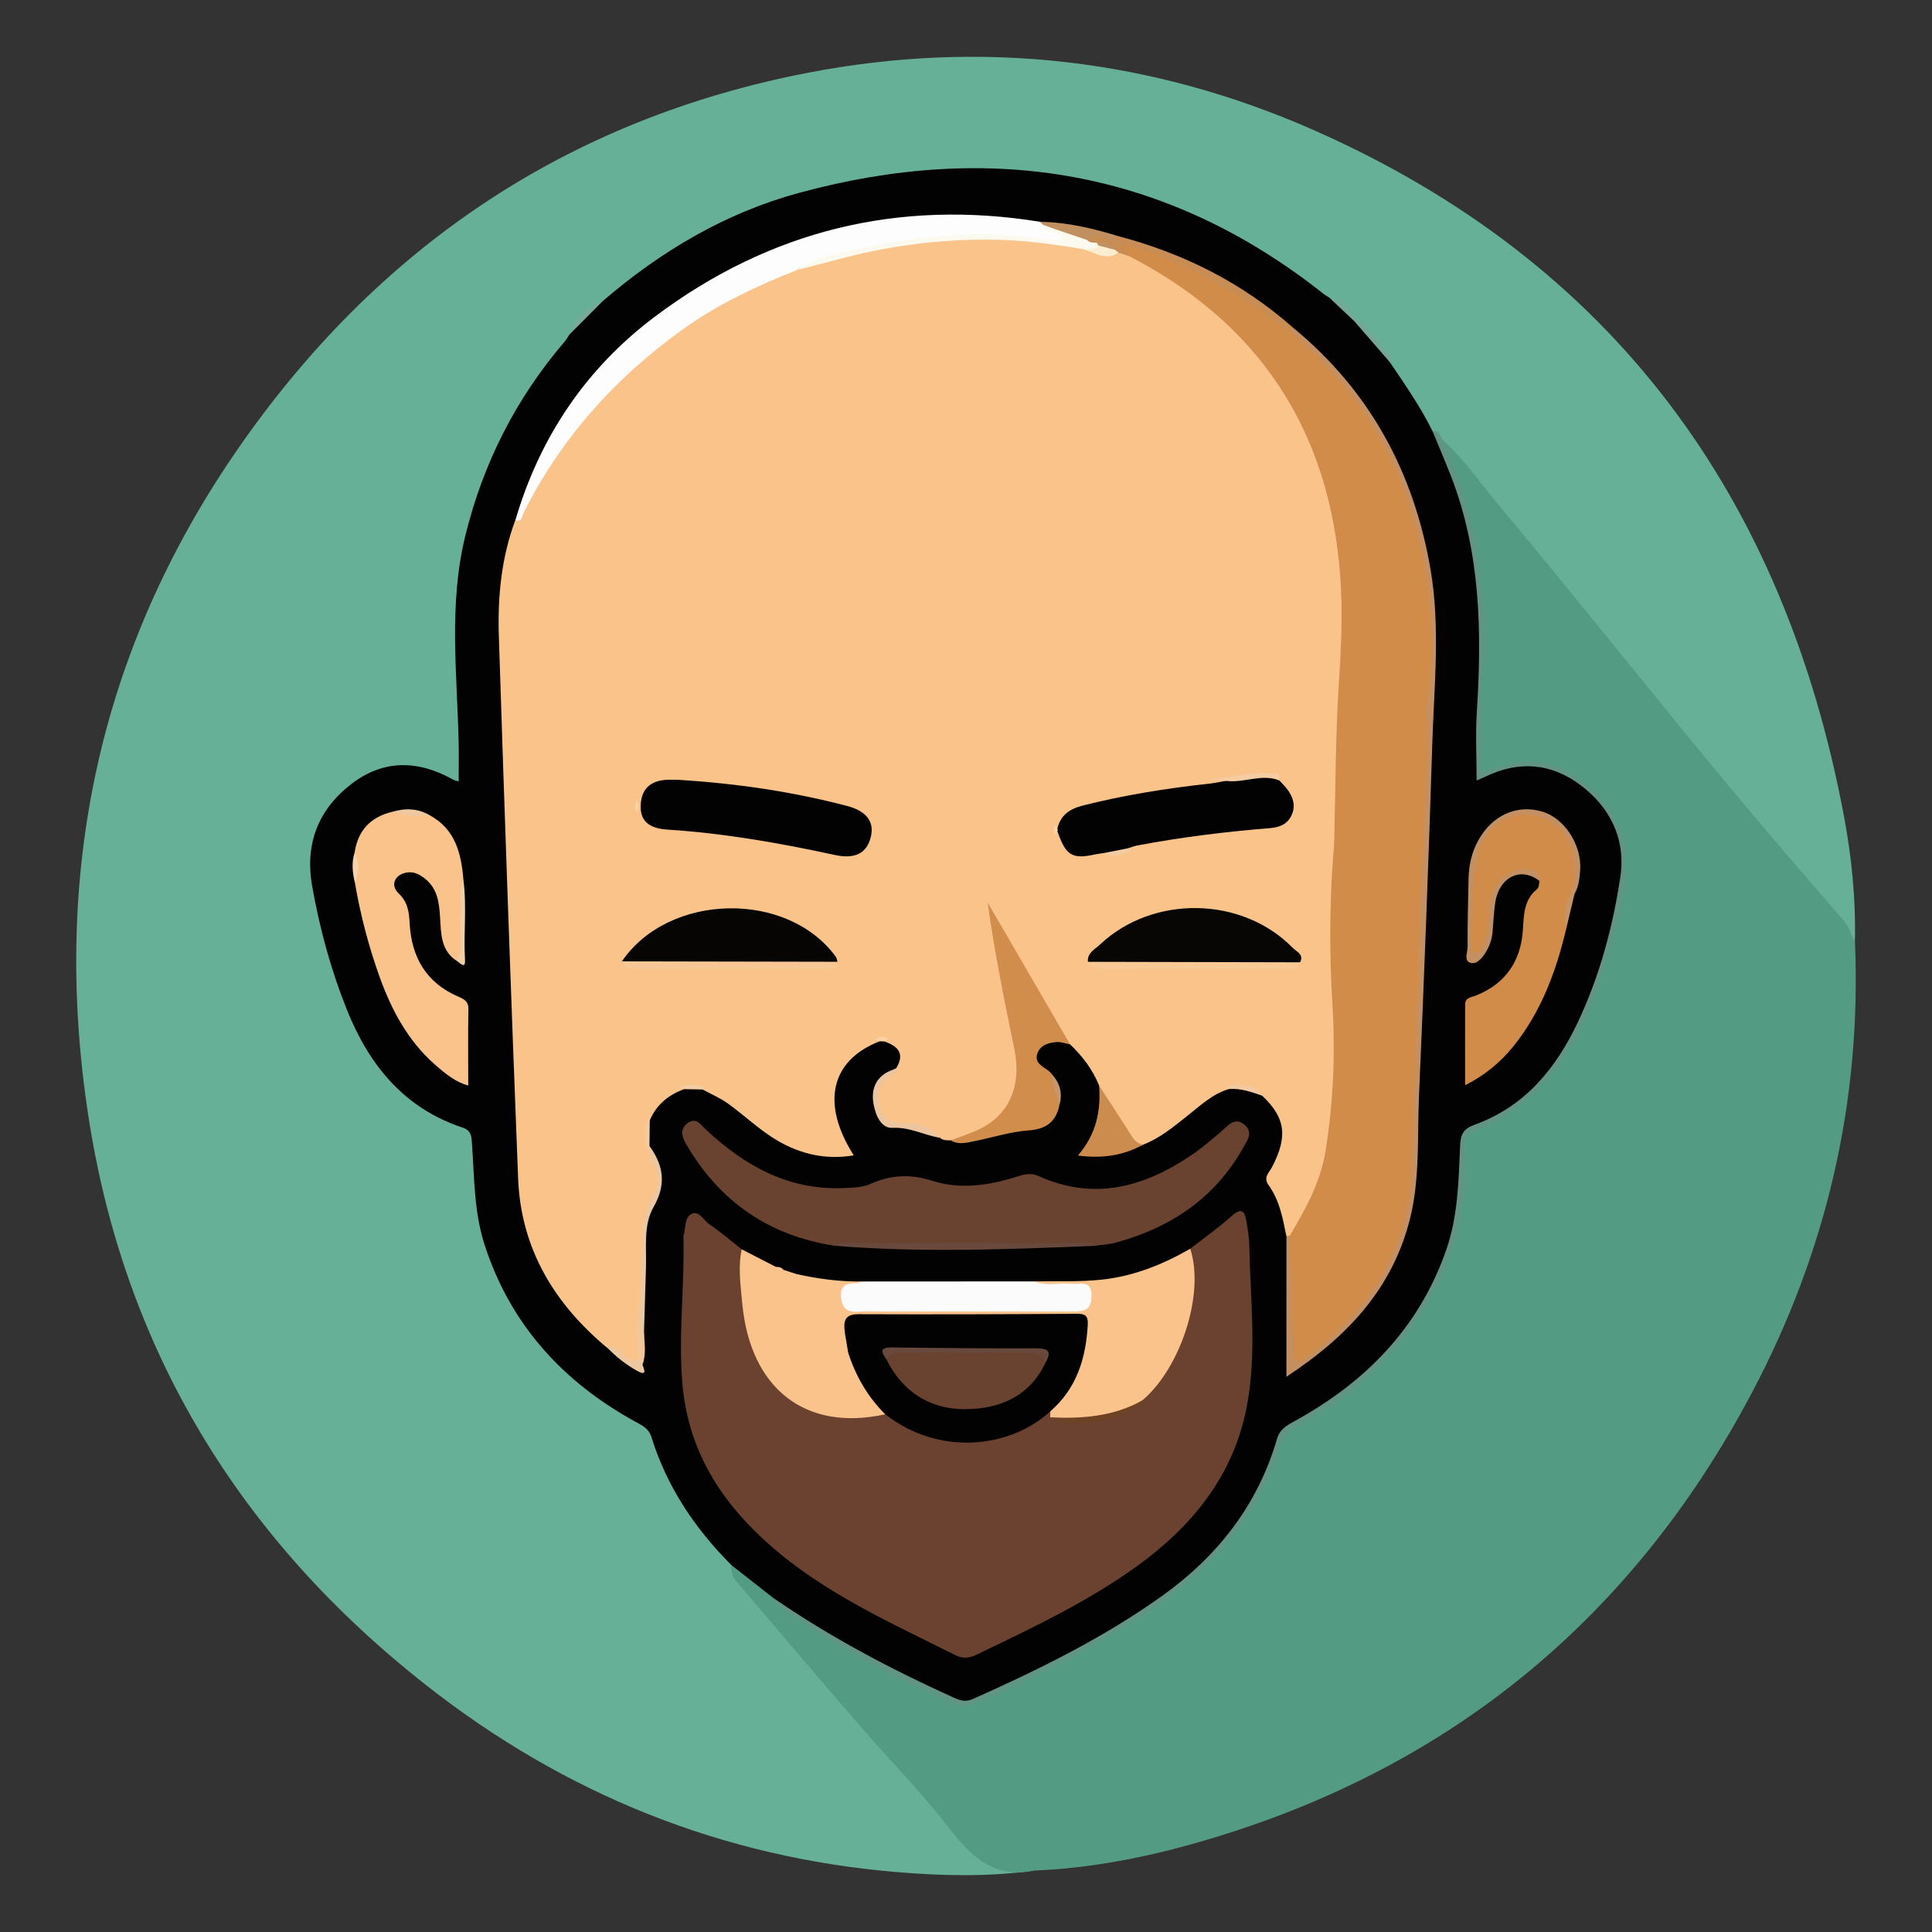 <?xml version="1.0" encoding="utf-8"?>
<!-- Generator: Adobe Illustrator 16.0.0, SVG Export Plug-In . SVG Version: 6.00 Build 0)  -->
<!DOCTYPE svg PUBLIC "-//W3C//DTD SVG 1.1//EN" "http://www.w3.org/Graphics/SVG/1.1/DTD/svg11.dtd">
<svg version="1.1" id="Layer_1" xmlns="http://www.w3.org/2000/svg" xmlns:xlink="http://www.w3.org/1999/xlink" x="0px" y="0px"
	 width="85px" height="85px" viewBox="0 0 85 85" enable-background="new 0 0 85 85" xml:space="preserve">
<rect x="0" y="0" width="85" height="85" fill="#333333" stroke="none"/>
<g>
	<path fill-rule="evenodd" clip-rule="evenodd" fill="#65B096" d="M45.479,82.3c-1.974,0.275-3.963,0.233-5.932,0.072
		c-7.749-0.631-14.681-3.431-20.777-8.214C10.58,67.732,5.459,59.396,3.882,49.067C2.27,38.507,4.32,28.66,10.42,19.816
		c6.134-8.893,14.496-14.57,25.155-16.621c7.655-1.473,15.148-0.601,22.256,2.543c13.157,5.82,20.652,16.137,23.289,30.133
		c0.344,1.82,0.531,3.676,0.489,5.54c-0.7-0.696-1.283-1.495-1.917-2.247c-3.608-4.281-7.186-8.589-10.719-12.933
		c-1.822-2.24-3.63-4.491-5.515-6.678c-0.174-0.16-0.275-0.388-0.489-0.509c-0.686-0.977-1.277-2.014-1.92-3.018
		c-0.236-0.773-0.85-1.259-1.377-1.811c-0.408-0.366-0.7-0.881-1.296-1.007c-0.317-0.113-0.552-0.347-0.806-0.55
		c-3.684-2.956-7.947-4.481-12.592-4.933c-5.099-0.496-9.947,0.435-14.457,2.93c-1.146,0.634-2.212,1.388-3.215,2.23
		c-0.211,0.178-0.406,0.377-0.674,0.471c-0.732,0.292-1.277,0.767-1.502,1.552c-1.312,1.659-2.506,3.391-3.337,5.349
		c-0.789,1.86-1.325,3.779-1.497,5.806c-0.199,2.335,0.033,4.653,0.15,6.977c0.003,0.075,0.011,0.15,0.012,0.226
		c0.007,1.057,0.138,1.562-1.289,0.934c-2.558-1.127-5.575,1.07-5.291,3.991c0.292,3.004,1.077,5.928,2.848,8.479
		c0.826,1.189,1.902,2.07,3.253,2.578c0.615,0.231,0.908,0.59,1.007,1.244c0.129,0.849,0.047,1.701,0.179,2.551
		c0.648,4.166,3.049,7.062,6.577,9.133c0.623,0.365,1.057,0.771,1.288,1.469c0.568,1.72,1.555,3.195,2.795,4.506
		c0.173,0.183,0.352,0.359,0.456,0.595c0.105,0.726,0.662,1.172,1.09,1.679c3.009,3.562,6.07,7.078,9.138,10.59
		c0.678,0.775,1.327,1.232,2.356,1.086C45.08,82.069,45.327,82.078,45.479,82.3z"/>
	<path fill-rule="evenodd" clip-rule="evenodd" fill="#539C83" d="M63.534,19.405c0.953,0.888,1.684,1.968,2.518,2.958
		c1.771,2.099,3.488,4.242,5.225,6.369c1.517,1.856,3.013,3.728,4.548,5.568c1.745,2.09,3.511,4.162,5.301,6.213
		c0.247,0.282,0.291,0.619,0.484,0.899c0.301,7.035-1.257,13.67-4.534,19.863c-5.357,10.127-13.588,16.767-24.638,19.858
		c-2.273,0.637-4.591,1.069-6.959,1.166c-1.885,0.392-2.877-0.781-3.896-2.088c-1.134-1.453-2.44-2.771-3.649-4.169
		c-1.845-2.131-3.672-4.278-5.5-6.424c-0.181-0.212-0.288-0.47-0.256-0.764c0.869,0.21,1.432,0.84,2.009,1.453
		c1.3,1.128,2.838,1.879,4.309,2.738c1.044,0.609,2.184,1.017,3.249,1.58c0.399,0.211,0.793,0.262,1.225,0.07
		c3.127-1.386,6.191-2.888,8.887-5.028c1.924-1.529,3.383-3.417,4.17-5.776c0.215-0.644,0.564-1.123,1.187-1.473
		c2.601-1.463,4.655-3.464,5.943-6.199c0.751-1.595,1.141-3.271,1.073-5.024c-0.037-0.948,0.245-1.5,1.162-1.914
		c2.287-1.032,3.581-2.98,4.476-5.243c0.62-1.568,1.051-3.197,1.386-4.839c0.599-2.932-1.279-5.108-3.79-5.507
		c-0.552-0.087-1.14,0.052-1.69,0.255c-0.66,0.243-0.799,0.135-0.779-0.586c0.042-1.553,0.049-3.105,0.122-4.66
		c0.137-2.857-0.378-5.639-1.448-8.308C63.54,20.084,63.298,19.771,63.534,19.405z"/>
	<path fill-rule="evenodd" clip-rule="evenodd" fill="#020202" d="M33.999,70.286c-0.608-0.477-1.215-0.954-1.823-1.431
		c-1.602-1.606-2.838-3.444-3.514-5.625c-0.123-0.396-0.422-0.522-0.728-0.691c-3.186-1.755-5.482-4.276-6.614-7.773
		c-0.469-1.449-0.45-2.972-0.556-4.473c-0.022-0.313-0.033-0.557-0.415-0.684c-2.581-0.858-4.117-2.761-5.092-5.197
		c-0.701-1.753-1.194-3.567-1.523-5.427c-0.33-1.862,0.27-3.387,1.754-4.514c1.415-1.074,2.932-1.021,4.451-0.169
		c0.062,0.035,0.136,0.045,0.241,0.078c0-0.609,0.012-1.196-0.002-1.781c-0.073-3.006-0.439-6.017,0.288-9.001
		c0.781-3.206,2.23-6.062,4.375-8.568c0.08-0.093,0.139-0.204,0.207-0.306c0.343-0.643,0.855-1.116,1.476-1.481
		c2.545-2.189,5.386-3.876,8.632-4.758c8.403-2.282,16.155-1.04,23.076,4.445c0.078,0.061,0.166,0.109,0.249,0.164
		c0.521,0.184,0.778,0.676,1.174,1.006c0.558,0.562,1.125,1.117,1.491,1.834c0.671,0.989,1.354,1.969,1.884,3.045
		c0.735,1.066,1.058,2.307,1.421,3.519c0.878,2.931,0.832,5.935,0.606,8.947c-0.057,0.751,0.024,1.506-0.046,2.258
		c-0.034,0.372,0.16,0.437,0.47,0.297c1.552-0.701,2.992-0.475,4.271,0.609c1.552,1.315,1.991,2.984,1.491,4.951
		c-0.487,1.921-0.92,3.857-1.808,5.646c-1,2.016-2.405,3.629-4.594,4.414c-0.411,0.147-0.472,0.445-0.486,0.829
		c-0.059,1.603-0.124,3.2-0.683,4.739c-1.128,3.108-3.207,5.41-6.023,7.046c-0.836,0.486-1.329,1.054-1.655,1.976
		c-0.859,2.427-2.456,4.349-4.514,5.874c-2.634,1.952-5.554,3.396-8.536,4.722c-0.278,0.124-0.558,0.194-0.868,0.054
		c-2.745-1.24-5.424-2.596-7.883-4.353C34.112,70.447,34.026,70.393,33.999,70.286z"/>
	<path fill-rule="evenodd" clip-rule="evenodd" fill="#619482" d="M33.999,70.286c2.506,1.733,5.19,3.146,7.959,4.402
		c0.283,0.129,0.526,0.204,0.848,0.06c2.893-1.291,5.728-2.683,8.315-4.53c2.446-1.747,4.211-4,5.061-6.91
		c0.133-0.455,0.466-0.613,0.817-0.808c3.098-1.709,5.431-4.091,6.623-7.491c0.525-1.496,0.55-3.056,0.617-4.606
		c0.021-0.489,0.134-0.738,0.637-0.92c2.219-0.802,3.596-2.488,4.563-4.554c0.945-2.015,1.519-4.156,1.848-6.338
		c0.249-1.652-0.429-3.07-1.784-4.073c-1.278-0.946-2.677-1.052-4.122-0.362c-0.13,0.062-0.265,0.116-0.416,0.182
		c0-1.043-0.053-2.037,0.01-3.023c0.224-3.532,0.165-7.027-1.146-10.387c-0.256-0.654-0.532-1.3-0.799-1.949
		c0.366-0.091,0.311,0.316,0.505,0.428c0.642,1.811,1.351,3.611,1.553,5.536c0.16,1.531,0.417,3.06,0.146,4.622
		c-0.135,0.781-0.029,1.603-0.042,2.405c-0.011,0.645,0.054,1.289-0.084,1.996c0.614-0.124,1.106-0.341,1.646-0.429
		c2.293-0.374,4.693,2.004,4.778,4.082c0.075,1.843-0.545,3.542-1.058,5.255c-0.444,1.487-1.059,2.907-2.032,4.161
		c-0.899,1.158-1.98,2.06-3.325,2.611c-0.506,0.208-0.705,0.475-0.682,1.002c0.144,3.108-0.797,5.875-2.734,8.288
		c-1.234,1.537-2.732,2.797-4.484,3.71c-0.526,0.275-0.789,0.658-0.956,1.17c-0.982,3.014-2.989,5.206-5.556,6.956
		c-2.431,1.657-5.051,2.955-7.731,4.145c-0.367,0.163-0.721,0.169-1.087,0.002c-2.574-1.177-5.088-2.463-7.42-4.081
		C34.255,70.69,34.04,70.568,33.999,70.286z"/>
	<path fill-rule="evenodd" clip-rule="evenodd" fill="#74A896" d="M61.146,15.932c-0.519-0.599-1.038-1.197-1.558-1.796
		c0.056-0.077,0.114-0.08,0.178-0.009c0.628,0.378,0.944,1.047,1.438,1.552C61.277,15.754,61.232,15.862,61.146,15.932z"/>
	<path fill-rule="evenodd" clip-rule="evenodd" fill="#75AB99" d="M26.524,13.242c-0.492,0.494-0.984,0.988-1.476,1.481
		C25.262,13.952,25.795,13.5,26.524,13.242z"/>
	<path fill-rule="evenodd" clip-rule="evenodd" fill="#74A997" d="M59.766,14.127c-0.06,0.003-0.119,0.006-0.178,0.009
		c-0.369-0.348-0.738-0.696-1.107-1.044C59.141,13.15,59.385,13.722,59.766,14.127z"/>
	<path fill-rule="evenodd" clip-rule="evenodd" fill="#FAC38A" d="M48.357,47.761c-0.286-0.703-0.729-1.294-1.277-1.812
		c-0.338-0.236-0.572-0.559-0.77-0.914c-0.905-1.633-1.896-3.218-2.685-4.68c0.237,1.107,0.527,2.403,0.78,3.706
		c0.187,0.959,0.476,1.903,0.479,2.895c0.008,1.852-1.187,3.107-3.059,3.214c-0.167,0-0.334,0.008-0.472-0.112
		c-0.505-0.346-1.086-0.581-1.671-0.542c-0.617,0.041-0.883-0.248-1.067-0.72c-0.197-0.509-0.126-0.978,0.292-1.373
		c0.164-0.155,0.408-0.208,0.52-0.423c0.4-0.648,0.077-0.977-0.524-1.182c0.025-0.041,0.058-0.074,0.097-0.101
		c-0.113-0.02-0.233-0.022-0.34-0.001c-0.066,0.013,0.04,0.056,0.04,0.097c-2.149,0.833-2.598,2.73-1.137,5.019
		c-1.351,0.225-2.548-0.108-3.636-0.824c-0.667-0.439-1.256-0.995-1.907-1.462c-0.341-0.245-0.738-0.411-1.109-0.613
		c-0.241-0.243-0.536-0.063-0.803-0.098c-0.097-0.013-0.149,0.043-0.049,0.028c0.01-0.002,0.027,0.035,0.041,0.055
		c-0.696,0.253-1.227,0.688-1.517,1.385c-0.207,0.482-0.147,0.955,0.045,1.426c0.007,0.185,0.091,0.348,0.187,0.486
		c0.326,0.468,0.304,0.895-0.005,1.378c-0.418,0.654-0.45,1.43-0.475,2.174c-0.049,1.474-0.123,2.948-0.091,4.425
		c0.006,0.283,0.124,0.661-0.226,0.802c-0.282,0.113-0.487-0.189-0.715-0.325c-0.188-0.11-0.294-0.351-0.557-0.343
		c-2.351-1.948-3.83-4.381-3.951-7.481c-0.312-7.951-0.592-15.905-0.848-23.859c-0.056-1.728,0.109-3.451,0.724-5.097
		c0.383-0.472,0.507-1.075,0.822-1.588c2.793-4.558,6.606-7.867,11.7-9.627c2.183-0.646,4.389-1.092,6.674-1.267
		c1.944-0.148,3.824,0.081,5.719,0.375c0.526,0.163,1.05,0.354,1.618,0.237c0.211-0.001,0.41,0.053,0.609,0.116
		c4.525,2.185,7.372,5.77,8.781,10.548c0.788,2.674,0.728,5.406,0.527,8.146c-0.014,0.175-0.05,0.35-0.043,0.525
		c0.085,2.186-0.122,4.366-0.193,6.546c-0.065,2.008-0.099,4.014-0.108,6.021c-0.007,1.254,0.24,2.501,0.145,3.759
		c-0.122,1.6-0.112,3.216-0.582,4.772c-0.32,1.064-0.729,2.086-1.501,2.921c-0.078,0.058-0.16,0.062-0.244,0.013
		c-0.156-0.783-0.3-1.576-0.779-2.24c-0.254-0.351,0.021-0.552,0.147-0.796c0.704-1.353,0.595-2.175-0.431-3.142
		c-0.407-0.388-0.916-0.392-1.429-0.382c-0.101,0.002-0.155,0.026-0.055,0.021c0.003,0,0.008,0.045,0.013,0.068
		c-0.733,0.219-1.269,0.743-1.849,1.199c-0.602,0.474-1.189,0.968-1.918,1.245c-0.245,0.068-0.446-0.007-0.595-0.205
		C49.151,49.414,48.584,48.683,48.357,47.761z"/>
	<path fill-rule="evenodd" clip-rule="evenodd" fill="#6B4230" d="M52.365,54.94c0.61-0.476,1.245-0.924,1.821-1.438
		c0.44-0.394,0.58-0.214,0.653,0.239c0.056,0.345,0.117,0.692,0.124,1.04c0.046,2.397,0.349,4.808-0.127,7.188
		c-0.598,2.993-2.401,5.191-4.813,6.935c-2.188,1.58-4.622,2.722-7.042,3.887c-0.31,0.148-0.599,0.204-0.931,0.038
		c-2.846-1.428-5.773-2.724-8.193-4.863c-2.157-1.907-3.598-4.169-3.841-7.152c-0.174-2.141,0.111-4.256,0.052-6.383
		c0-0.025-0.001-0.052,0.006-0.075c0.104-0.328,0.031-0.795,0.353-0.95c0.335-0.162,0.527,0.289,0.783,0.459
		c0.497,0.333,0.95,0.729,1.422,1.101c0.342,0.912,0.131,1.88,0.288,2.815c0.553,3.298,2.373,4.688,5.716,4.32
		c0.1-0.012,0.199-0.018,0.299-0.009c0.255,0.039,0.455,0.192,0.668,0.319c2.016,1.188,4.014,1.139,5.993-0.091
		c0.168-0.104,0.312-0.25,0.517-0.288c0.123,0.013,0.204,0.093,0.283,0.175c0.21,0.208,0.475,0.291,0.756,0.26
		c0.996-0.107,1.992-0.225,2.885-0.735c0.097-0.055,0.249-0.078,0.217-0.252c1.773-1.545,1.922-3.67,2.063-5.794
		C52.334,55.438,52.356,55.189,52.365,54.94z"/>
	<path fill-rule="evenodd" clip-rule="evenodd" fill="#6A4230" d="M36.711,54.807c-2.884-0.446-5.051-1.941-6.516-4.459
		c-0.184-0.314-0.309-0.671,0.061-0.938c0.381-0.273,0.584,0.085,0.813,0.298c1.708,1.59,3.634,2.667,6.054,2.562
		c0.397-0.018,0.828-0.026,1.179-0.184c0.906-0.404,1.762-0.439,2.725-0.133c1.224,0.391,2.483,0.202,3.698-0.182
		c0.323-0.103,0.642-0.18,0.951-0.038c2.436,1.111,4.641,0.505,6.73-0.904c0.476-0.32,0.912-0.702,1.352-1.073
		c0.286-0.241,0.547-0.608,0.962-0.298c0.458,0.342,0.15,0.728-0.04,1.064c-1.245,2.203-3.182,3.488-5.576,4.145
		c-0.311,0.085-0.64,0.099-0.96,0.146c-1.021-0.126-2.039,0.014-3.057,0.011c-2.57-0.009-5.141,0.1-7.709-0.062
		C37.157,54.747,36.928,54.722,36.711,54.807z"/>
	<path fill-rule="evenodd" clip-rule="evenodd" fill="#FAC38B" d="M18.904,35.867c1.132,0.614,1.39,1.685,1.484,2.841
		c-0.116,0.948-0.013,1.901-0.056,2.85c-0.011,0.255,0.125,0.568-0.219,0.729c-0.727-0.458-0.707-1.217-0.752-1.932
		c-0.041-0.642-0.109-1.252-0.655-1.691c-0.243-0.196-0.503-0.333-0.827-0.274c-0.516,0.095-0.718,0.556-0.342,0.915
		c0.408,0.389,0.46,0.817,0.488,1.339c0.08,1.458,0.725,2.59,2.116,3.194c0.269,0.116,0.474,0.206,0.467,0.566
		c-0.021,1.101-0.007,2.202-0.007,3.353c-0.549-0.142-1.026-0.53-1.484-0.937c-1.178-1.043-1.893-2.389-2.416-3.842
		c-0.483-1.343-0.842-2.723-1.085-4.131c0.072-0.451,0.098-0.901-0.012-1.351c0.147-0.966,0.705-1.551,1.648-1.778
		C17.807,35.727,18.359,35.761,18.904,35.867z"/>
	<path fill-rule="evenodd" clip-rule="evenodd" fill="#FAC38B" d="M52.365,54.94c0.643,1.942-0.394,5.219-2.109,6.674
		c-1.243,0.834-2.594,1.078-4.051,0.743c0.002-0.089,0.003-0.178,0.005-0.267c0.016-0.326,0.253-0.535,0.423-0.775
		c0.516-0.731,0.828-1.539,0.94-2.423c0.085-0.668-0.02-0.807-0.708-0.813c-1.725-0.02-3.45-0.007-5.176-0.008
		c-1.125,0-2.25-0.005-3.375,0.003c-0.344,0.003-0.713-0.05-0.955,0.294c-0.146,0.191-0.292,0.384-0.333,0.618
		c0.124-0.018,0.01-0.272,0.2-0.263c0.304,0.177,0.25,0.451,0.202,0.726c-0.234,0.497-0.505,0.498-0.653-0.021
		c-0.16-0.562-0.464-1.088-0.303-1.739c0.146-0.594-0.136-0.803-0.748-0.687c-0.466,0.089-1.601-0.406-1.832-0.801
		c-0.164-0.279-0.049-0.417,0.241-0.463c0.132-0.005,0.252,0.019,0.339,0.131c0.134,0.229,0.349,0.202,0.563,0.183
		c0.926,0.206,1.862,0.334,2.813,0.329c0.001,0.025,0.008,0.052,0.002,0.075c-0.083,0.298-0.692,0.261-0.495,0.712
		c0.179,0.408,0.599,0.3,0.933,0.301c2.808,0.01,5.616,0.014,8.424-0.005c0.354-0.003,0.962,0.184,0.944-0.408
		c-0.015-0.508-0.589-0.268-0.923-0.337c-0.422-0.088-0.951,0.216-1.243-0.343c1.001-0.021,2.01,0.029,3.001-0.079
		C49.877,56.147,51.159,55.634,52.365,54.94z"/>
	<path fill-rule="evenodd" clip-rule="evenodd" fill="#D18C4A" d="M68.921,40.806c-0.446,1.891-1.1,3.689-2.336,5.226
		c-0.583,0.724-1.288,1.293-2.126,1.715c0-1.226-0.003-2.39,0.001-3.555c0.002-0.307,0.265-0.311,0.47-0.392
		c1.301-0.512,1.978-1.513,2.069-2.867c0.047-0.688,0.036-1.34,0.632-1.823c0.078-0.063,0.072-0.229,0.105-0.348
		c-0.364-0.507-0.877-0.6-1.382-0.209c-0.483,0.373-0.718,0.881-0.712,1.501c0.004,0.581-0.083,1.148-0.331,1.68
		c-0.086,0.185-0.215,0.378-0.445,0.337c-0.282-0.051-0.191-0.312-0.196-0.495c-0.025-1.102,0.045-2.203,0.101-3.301
		c0.064-1.281,0.967-2.327,2.008-2.509c1.622-0.284,2.838,1.135,2.558,2.986C69.206,39.438,68.846,40.078,68.921,40.806z"/>
	<path fill-rule="evenodd" clip-rule="evenodd" fill="#FDFDFD" d="M35.044,11.887c-1.771,0.702-3.484,1.507-5.04,2.628
		c-2.958,2.13-5.322,4.765-6.962,8.034c-0.072,0.144-0.063,0.427-0.368,0.338c1.071-3.654,3.11-6.683,6.141-8.958
		c5.04-3.783,10.713-5.182,16.956-4.169c0.096,0.077,0.208,0.125,0.321,0.171c0.07,0.027,0.145,0.044,0.212,0.077
		c0.215,0.105,0.551,0.168,0.474,0.478c-0.088,0.352-0.417,0.171-0.639,0.142c-3.678-0.486-7.255-0.018-10.766,1.105
		C35.26,11.77,35.123,11.772,35.044,11.887z"/>
	<path fill-rule="evenodd" clip-rule="evenodd" fill="#FAC38B" d="M34.135,55.738c-0.066,0.098-0.208,0.221-0.186,0.29
		c0.113,0.347,1.456,0.929,1.763,0.763c0.262-0.142,0.636-0.273,0.731-0.024c0.12,0.315,0.622,0.594,0.234,1.058
		c-0.152,0.183,0.218,1.726,0.406,1.837c0.034,0.021,0.152-0.101,0.231-0.156c0.113-0.016,0.201,0.032,0.239,0.133
		c0.308,0.83,0.709,1.602,1.341,2.239c0.087,0.088,0.125,0.216,0.051,0.345c-3.495,0.773-5.944-1.115-6.29-4.892
		c-0.072-0.782-0.19-1.576-0.023-2.366C33.133,55.222,33.634,55.48,34.135,55.738z"/>
	<path fill-rule="evenodd" clip-rule="evenodd" fill="#D18D4B" d="M41.827,50.17c0.419-0.161,0.852-0.293,1.254-0.487
		c1.332-0.642,1.878-1.916,1.543-3.546c-0.436-2.121-0.871-4.242-1.17-6.423c1.209,2.079,2.417,4.157,3.626,6.236
		c-0.194-0.038-0.392-0.116-0.583-0.104c-0.355,0.025-0.724,0.125-0.856,0.498c-0.143,0.401,0.204,0.562,0.468,0.748
		c0.079,0.056,0.138,0.14,0.205,0.21c0.111,0.444,0.319,0.867,0.29,1.342c-0.159,0.733-0.593,1.034-1.361,1.091
		c-0.81,0.059-1.603,0.319-2.405,0.478C42.501,50.278,42.155,50.375,41.827,50.17z"/>
	<path fill-rule="evenodd" clip-rule="evenodd" fill="#FBFBFB" d="M45.493,56.376c0.556,0.225,1.135,0.048,1.7,0.105
		c0.359,0.036,0.826-0.173,0.831,0.522c0.004,0.676-0.38,0.699-0.873,0.698c-2.733-0.006-5.467-0.002-8.2-0.001
		c-0.376,0-0.754-0.021-1.128,0.006c-0.464,0.034-0.766-0.062-0.82-0.609c-0.059-0.601,0.291-0.645,0.728-0.639
		c0.04,0.001,0.081-0.051,0.12-0.078C40.398,56.379,42.945,56.378,45.493,56.376z"/>
	<path fill-rule="evenodd" clip-rule="evenodd" fill="#C49062" d="M56.598,54.384c0.049-0.005,0.098-0.011,0.146-0.017
		c0.215,0.187,0.225,0.447,0.213,0.695c-0.058,1.258,0.233,2.5,0.166,3.759c-0.012,0.211-0.096,0.499,0.151,0.61
		c0.203,0.092,0.359-0.131,0.512-0.253c2.341-1.874,3.802-4.222,4.049-7.279c0.091-1.13,0.097-2.255,0.13-3.384
		c0.108-3.785,0.252-7.57,0.412-11.354c0.062-1.453,0.243-2.903,0.185-4.36c-0.064-1.609,0.188-3.204,0.164-4.814
		c-0.062-4.141-1.319-7.838-3.927-11.069c-0.646-0.802-1.502-1.405-2.104-2.248c-0.006-0.145,0.022-0.261,0.207-0.243
		c3.364,2.77,5.302,6.352,6.034,10.618c0.438,2.551,0.159,5.114,0.079,7.669c-0.162,5.167-0.36,10.333-0.585,15.498
		c-0.08,1.827,0.051,3.678-0.412,5.473c-0.775,3.005-2.711,5.107-5.421,6.886C56.598,58.377,56.598,56.381,56.598,54.384z"/>
	<path fill-rule="evenodd" clip-rule="evenodd" fill="#C29062" d="M69.262,38.852c0.055-1.086-0.031-2.104-1.111-2.743
		c-1.239-0.733-2.903-0.036-3.199,1.803c-0.189,1.183-0.221,2.43-0.207,3.652c0.002,0.142-0.04,0.335,0.153,0.373
		c0.175,0.034,0.246-0.133,0.313-0.266c0.247-0.48,0.283-0.995,0.291-1.527c0.016-1.179,0.718-1.946,1.666-1.897
		c0.349,0.018,0.593,0.106,0.568,0.515c-0.825-0.648-1.782-0.185-1.954,0.96c-0.063,0.42-0.076,0.848-0.114,1.272
		c-0.028,0.303-0.115,0.59-0.271,0.852c-0.158,0.267-0.394,0.581-0.677,0.521c-0.338-0.071-0.15-0.467-0.152-0.711
		c-0.006-1.002,0.021-2.004,0.043-3.007c0.013-0.583,0.134-1.142,0.418-1.66c0.615-1.124,1.713-1.62,2.833-1.279
		c0.981,0.298,1.746,1.48,1.657,2.604c-0.028,0.345-0.062,0.7-0.246,1.013C69.156,39.171,69.164,39.012,69.262,38.852z"/>
	<path fill-rule="evenodd" clip-rule="evenodd" fill="#CC8C4E" d="M48.357,47.761c0.478,0.738,0.961,1.474,1.431,2.217
		c0.126,0.2,0.269,0.349,0.51,0.38c-0.854,0.468-1.757,0.626-2.875,0.481C48.24,49.892,48.436,48.861,48.357,47.761z"/>
	<path fill-rule="evenodd" clip-rule="evenodd" fill="#C78D54" d="M56.902,14.427c-0.051,0.051-0.102,0.102-0.153,0.152
		c-0.324,0.096-0.507-0.161-0.718-0.31c-1.902-1.347-3.908-2.486-6.132-3.234c-0.45-0.151-0.133,0.188-0.236,0.228
		c-0.15-0.049-0.3-0.097-0.45-0.146c-0.106,0.068-0.189,0.005-0.275-0.046c-0.218-0.184-0.48-0.228-0.754-0.245
		c-0.192-0.042-0.374-0.096-0.392-0.339c0.115-0.34,0.372-0.233,0.618-0.21c0.267,0.025,0.509,0.224,0.794,0.113
		C52.079,11.146,54.667,12.45,56.902,14.427z"/>
	<path fill-rule="evenodd" clip-rule="evenodd" fill="#68493B" d="M36.711,54.807c0.187-0.185,0.424-0.12,0.643-0.12
		c3.384-0.004,6.768-0.004,10.15,0c0.219,0,0.457-0.065,0.641,0.126C44.333,54.967,40.522,55.122,36.711,54.807z"/>
	<path fill-rule="evenodd" clip-rule="evenodd" fill="#EDC7A0" d="M26.749,59.325c0.428-0.238,0.532,0.252,0.791,0.38
		c0.368,0.183,0.599,0.336,0.563-0.255c-0.101-1.652,0.146-3.294,0.153-4.942c0.003-0.602,0.061-1.213,0.365-1.737
		c0.329-0.565,0.471-1.081,0.048-1.658c-0.093-0.127-0.081-0.332-0.117-0.502c-0.069-0.072-0.062-0.135,0.023-0.188
		c0.042,0.061,0.087,0.117,0.126,0.179c0.525,0.827,0.57,1.598,0.049,2.511c-0.449,0.784-0.301,1.761-0.33,2.662
		c-0.031,0.951-0.059,1.902-0.087,2.854c-0.041,0.472,0.06,0.95-0.068,1.417c0.121,0.286,0.167,0.493-0.252,0.257
		C27.544,60.037,27.125,59.709,26.749,59.325z"/>
	<path fill-rule="evenodd" clip-rule="evenodd" fill="#EBC5A0" d="M39.43,47c0.103,0.301-0.191,0.288-0.322,0.381
		c-0.483,0.343-0.539,0.814-0.402,1.323c0.141,0.525,0.499,0.728,1.06,0.717c0.596-0.011,1.17,0.151,1.59,0.637
		c-0.7-0.111-1.325-0.478-2.09-0.437c-0.493,0.027-0.738-0.535-0.83-1.028c-0.097-0.524,0.002-1.002,0.458-1.335
		C39.05,47.142,39.25,47.084,39.43,47z"/>
	<path fill-rule="evenodd" clip-rule="evenodd" fill="#C19061" d="M49.204,10.39c-0.201,0.186-0.41,0.103-0.63,0.035
		c-0.264-0.081-0.54-0.16-0.739,0.136c-0.801,0.236-1.271-0.504-1.939-0.657c-0.042-0.048-0.083-0.096-0.125-0.144
		C46.95,9.776,48.084,10.046,49.204,10.39z"/>
	<path fill-rule="evenodd" clip-rule="evenodd" fill="#F0CEA6" d="M20.113,42.288c0.296-0.615,0.082-1.271,0.15-1.903
		c0.061-0.558-0.145-1.135,0.124-1.677c0.157,1.167,0.004,2.339,0.071,3.509C20.484,42.661,20.254,42.377,20.113,42.288z"/>
	<path fill-rule="evenodd" clip-rule="evenodd" fill="#F2CAA1" d="M54.064,47.913c-0.047-0.015-0.093-0.029-0.14-0.044
		c0.312-0.327,1.364-0.106,1.61,0.337C55.058,48.043,54.582,47.871,54.064,47.913z"/>
	<path fill-rule="evenodd" clip-rule="evenodd" fill="#C89465" d="M69.262,38.852c0.003,0.158,0.007,0.317,0.011,0.475
		c-0.117,0.493-0.234,0.986-0.352,1.479C68.691,40.095,69.044,39.485,69.262,38.852z"/>
	<path fill-rule="evenodd" clip-rule="evenodd" fill="#EEC8A0" d="M18.904,35.867c-0.563,0.103-1.108-0.013-1.651-0.147
		C17.823,35.546,18.377,35.558,18.904,35.867z"/>
	<path fill-rule="evenodd" clip-rule="evenodd" fill="#C7966A" d="M46.604,48.644c-0.054-0.456-0.373-0.855-0.29-1.342
		C46.654,47.696,46.755,48.143,46.604,48.644z"/>
	<path fill-rule="evenodd" clip-rule="evenodd" fill="#F2CBA1" d="M28.575,50.422c-0.008,0.063-0.016,0.127-0.023,0.189
		c-0.263-0.435-0.146-0.895-0.09-1.351c0-0.005,0.045-0.011,0.065-0.004c0.022,0.009,0.04,0.03,0.059,0.046
		C28.582,49.676,28.579,50.049,28.575,50.422z"/>
	<path fill-rule="evenodd" clip-rule="evenodd" fill="#F7D1A7" d="M15.604,37.498c0.219,0.449,0.2,0.899,0.012,1.351
		C15.507,38.399,15.458,37.949,15.604,37.498z"/>
	<path fill-rule="evenodd" clip-rule="evenodd" fill="#F3CDA5" d="M30.103,47.918c-0.066-0.036-0.231-0.117-0.151-0.131
		c0.332-0.056,0.68-0.099,1.014,0.023c0.007,0.002,0.006,0.046-0.003,0.066c-0.009,0.021-0.032,0.037-0.049,0.056
		C30.643,47.928,30.373,47.923,30.103,47.918z"/>
	<path fill-rule="evenodd" clip-rule="evenodd" fill="#FAC38A" d="M28.266,60.044c0.025-0.472-0.099-0.951,0.068-1.417
		C28.352,59.102,28.44,59.579,28.266,60.044z"/>
	<path fill-rule="evenodd" clip-rule="evenodd" fill="#FAC38B" d="M35.037,56.052c-0.274,0.205-0.477,0.191-0.563-0.183
		C34.662,55.93,34.849,55.99,35.037,56.052z"/>
	<path fill-rule="evenodd" clip-rule="evenodd" fill="#FCD0A3" d="M38.703,45.813c-0.062-0.03-0.125-0.061-0.188-0.09
		c0.196-0.138,0.391-0.146,0.583,0.007c-0.064,0.029-0.128,0.059-0.192,0.088C38.838,45.816,38.77,45.815,38.703,45.813z"/>
	<path fill-rule="evenodd" clip-rule="evenodd" fill="#D18C4A" d="M49.663,11.263c-0.115-0.159-0.23-0.317-0.352-0.482
		c1.552,0.135,4.949,1.872,7.438,3.798c3.364,2.796,5.314,6.417,5.991,10.687c0.292,1.84,0.369,3.735,0.052,5.608
		c-0.041,0.245-0.016,0.501-0.01,0.752c0.064,3.282-0.285,6.55-0.345,9.83c-0.054,2.975-0.227,5.949-0.277,8.928
		c-0.033,1.98-0.309,3.93-1.351,5.695c-0.868,1.471-2.038,2.652-3.38,3.678c-0.327,0.251-0.525,0.194-0.535-0.287
		c-0.035-1.702-0.098-3.402-0.15-5.104c0.691-1.165,1.35-2.344,1.57-3.707c0.349-2.156,0.44-4.316,0.306-6.505
		c-0.131-2.126-0.128-4.264,0.027-6.395c0.017-0.225,0.045-0.449,0.051-0.673c0.061-2.307,0.053-4.617,0.201-6.918
		c0.09-1.405,0.167-2.81,0.102-4.208c-0.304-6.5-3.213-11.413-9.005-14.524C49.886,11.378,49.774,11.321,49.663,11.263z"/>
	<path fill-rule="evenodd" clip-rule="evenodd" fill="#030202" d="M56.287,34.336c0.116,0.129,0.243,0.251,0.348,0.39
		c0.256,0.339,0.377,0.718,0.196,1.126c-0.182,0.411-0.534,0.549-0.972,0.584c-1.95,0.156-3.891,0.398-5.814,0.76
		c-0.145,0.027-0.284,0.084-0.426,0.128c-0.315,0.166-0.637,0.312-1.008,0.199c-0.145,0.022-0.291,0.038-0.434,0.069
		c-1.011,0.222-1.291,0.048-1.66-1.037v-0.075c0.13-0.618,0.543-0.893,1.134-1.042c1.824-0.461,3.676-0.756,5.544-0.959
		c0.246-0.027,0.489-0.082,0.733-0.124C54.714,34.242,55.497,33.878,56.287,34.336z"/>
	<path fill-rule="evenodd" clip-rule="evenodd" fill="#030202" d="M29.807,34.305c2.646,0.166,5.075,0.529,7.463,1.154
		c0.854,0.223,1.204,0.693,1.043,1.359c-0.174,0.722-0.69,0.992-1.589,0.797c-2.432-0.528-4.877-0.957-7.365-1.116
		c-0.864-0.056-1.22-0.429-1.168-1.131c0.053-0.728,0.505-1.083,1.347-1.063C29.689,34.309,29.84,34.305,29.807,34.305z"/>
	<path fill-rule="evenodd" clip-rule="evenodd" fill="#070605" d="M47.864,42.316c-0.037-0.398,0.306-0.549,0.527-0.757
		c2.333-2.203,6.267-2.133,8.492,0.151c0.157,0.16,0.497,0.277,0.316,0.627c-0.295,0.2-0.631,0.13-0.95,0.131
		c-2.553,0.005-5.106,0.006-7.659-0.003C48.339,42.465,48.091,42.445,47.864,42.316z"/>
	<path fill-rule="evenodd" clip-rule="evenodd" fill="#060504" d="M27.36,42.296c2.063-3.024,7.286-3.133,9.419-0.193
		c0.041,0.057,0.043,0.14,0.064,0.211c-0.233,0.204-0.52,0.155-0.792,0.156c-2.61,0.004-5.22,0.004-7.83,0
		C27.926,42.469,27.613,42.521,27.36,42.296z"/>
	<path fill-rule="evenodd" clip-rule="evenodd" fill="#FCF9EE" d="M45.896,9.904c0.646,0.219,1.293,0.438,1.939,0.657
		c0.114,0.138,0.274,0.108,0.424,0.118c0.086,0.039,0.119,0.104,0.099,0.197c-0.189,0.254-0.427,0.174-0.663,0.093
		c-1.38-0.234-2.774-0.418-4.168-0.426c-2.153-0.012-4.288,0.256-6.38,0.797c-0.701,0.182-1.402,0.365-2.102,0.548
		c0.999-0.66,2.166-0.835,3.297-1.06c1.635-0.326,3.297-0.529,4.967-0.519c1.038,0.007,2.076,0.156,3.114,0.248
		c0.102,0.009,0.193,0.038,0.266-0.091C46.539,10.127,46.005,10.302,45.896,9.904z"/>
	<path fill-rule="evenodd" clip-rule="evenodd" fill="#F7C896" d="M27.36,42.296c3.161,0.006,6.322,0.012,9.483,0.018
		c-0.042,0.376-0.332,0.307-0.57,0.307c-2.746,0.004-5.492,0.002-8.238,0.003C27.756,42.623,27.473,42.638,27.36,42.296z"/>
	<path fill-rule="evenodd" clip-rule="evenodd" fill="#F8C895" d="M47.864,42.316c3.112,0.007,6.224,0.015,9.336,0.021
		c-0.05,0.323-0.299,0.284-0.521,0.284c-2.729,0-5.459,0.002-8.188-0.01c-0.215-0.001-0.43-0.107-0.643-0.168
		c-0.014-0.005-0.027-0.044-0.024-0.065S47.851,42.337,47.864,42.316z"/>
	<path fill-rule="evenodd" clip-rule="evenodd" fill="#F6CDA2" d="M56.287,34.336c-0.789-0.312-1.571,0.13-2.358,0.018
		c-0.218-0.022-0.435-0.045-0.652-0.067c0.854-0.058,1.68-0.342,2.534-0.255C56.01,34.052,56.338,33.908,56.287,34.336z"/>
	<path fill-rule="evenodd" clip-rule="evenodd" fill="#FBEED0" d="M47.694,10.968c0.211-0.038,0.462,0.067,0.618-0.17
		c0.291-0.105,0.51,0.067,0.741,0.192c0.053,0.042,0.105,0.084,0.159,0.126C48.666,11.479,48.189,11.133,47.694,10.968z"/>
	<path fill-rule="evenodd" clip-rule="evenodd" fill="#F0CBA4" d="M48.611,37.522c0.336-0.066,0.672-0.133,1.008-0.199
		c0.072,0.032,0.214,0.119,0.181,0.123C49.406,37.495,49.024,37.84,48.611,37.522z"/>
	<path fill-rule="evenodd" clip-rule="evenodd" fill="#FCD2A5" d="M28.032,35.209c0.081,0.175,0.098,0.335-0.015,0.504
		C27.929,35.538,27.915,35.378,28.032,35.209z"/>
	<path fill-rule="evenodd" clip-rule="evenodd" fill="#FCD2A6" d="M46.518,36.479l0.025,0.038l-0.025,0.037
		c-0.03,0.063-0.06,0.126-0.09,0.189c-0.122-0.151-0.122-0.303,0.002-0.453C46.459,36.354,46.488,36.417,46.518,36.479z"/>
	<path fill-rule="evenodd" clip-rule="evenodd" fill="#030202" d="M38.946,62.222c-0.774-0.768-1.301-1.684-1.631-2.717
		c-0.045-0.27-0.09-0.538-0.135-0.807c-0.138-0.068-0.104-0.154-0.026-0.245c-0.043-0.466,0.144-0.636,0.632-0.634
		c3.207,0.013,6.413,0.003,9.62-0.018c0.381-0.002,0.47,0.137,0.451,0.479c-0.08,1.476-0.486,2.805-1.646,3.811
		C44.49,63.682,41.371,64.112,38.946,62.222z"/>
	<path fill-rule="evenodd" clip-rule="evenodd" fill="#6E4225" d="M46.205,62.357c1.408,0.066,2.785-0.035,4.051-0.743
		c0.069,0.052,0.102,0.144,0.031,0.183c-1.202,0.666-2.471,0.995-3.849,0.726C46.354,62.506,46.282,62.414,46.205,62.357z"/>
	<path fill-rule="evenodd" clip-rule="evenodd" fill="#FAC38B" d="M37.153,58.453c0.009,0.081,0.018,0.163,0.026,0.245
		c-0.018,0.117-0.035,0.234-0.077,0.511C36.988,58.837,36.927,58.633,37.153,58.453z"/>
	<path fill-rule="evenodd" clip-rule="evenodd" fill="#C19061" d="M49.054,10.99c-0.247-0.064-0.494-0.128-0.741-0.192
		c-0.019-0.04-0.037-0.079-0.054-0.119C48.578,10.643,48.864,10.693,49.054,10.99z"/>
	<path fill-rule="evenodd" clip-rule="evenodd" fill="#6A4230" d="M46.004,59.942c-0.705,1.506-2.038,2.051-3.545,2.056
		c-1.551,0.005-2.757-0.765-3.466-2.202c0.024-0.345,0.254-0.364,0.531-0.364c1.98,0.008,3.961,0.016,5.941-0.006
		C45.873,59.422,46.001,59.586,46.004,59.942z"/>
	<path fill-rule="evenodd" clip-rule="evenodd" fill="#67493D" d="M46.004,59.942c-0.119-0.304-0.303-0.447-0.669-0.443
		c-1.899,0.021-3.801,0.016-5.701,0.004c-0.278-0.002-0.482,0.077-0.642,0.293c-0.226-0.312-0.296-0.521,0.238-0.514
		c2.116,0.027,4.233,0.045,6.349,0.039C46.099,59.32,46.294,59.438,46.004,59.942z"/>
</g>
</svg>

